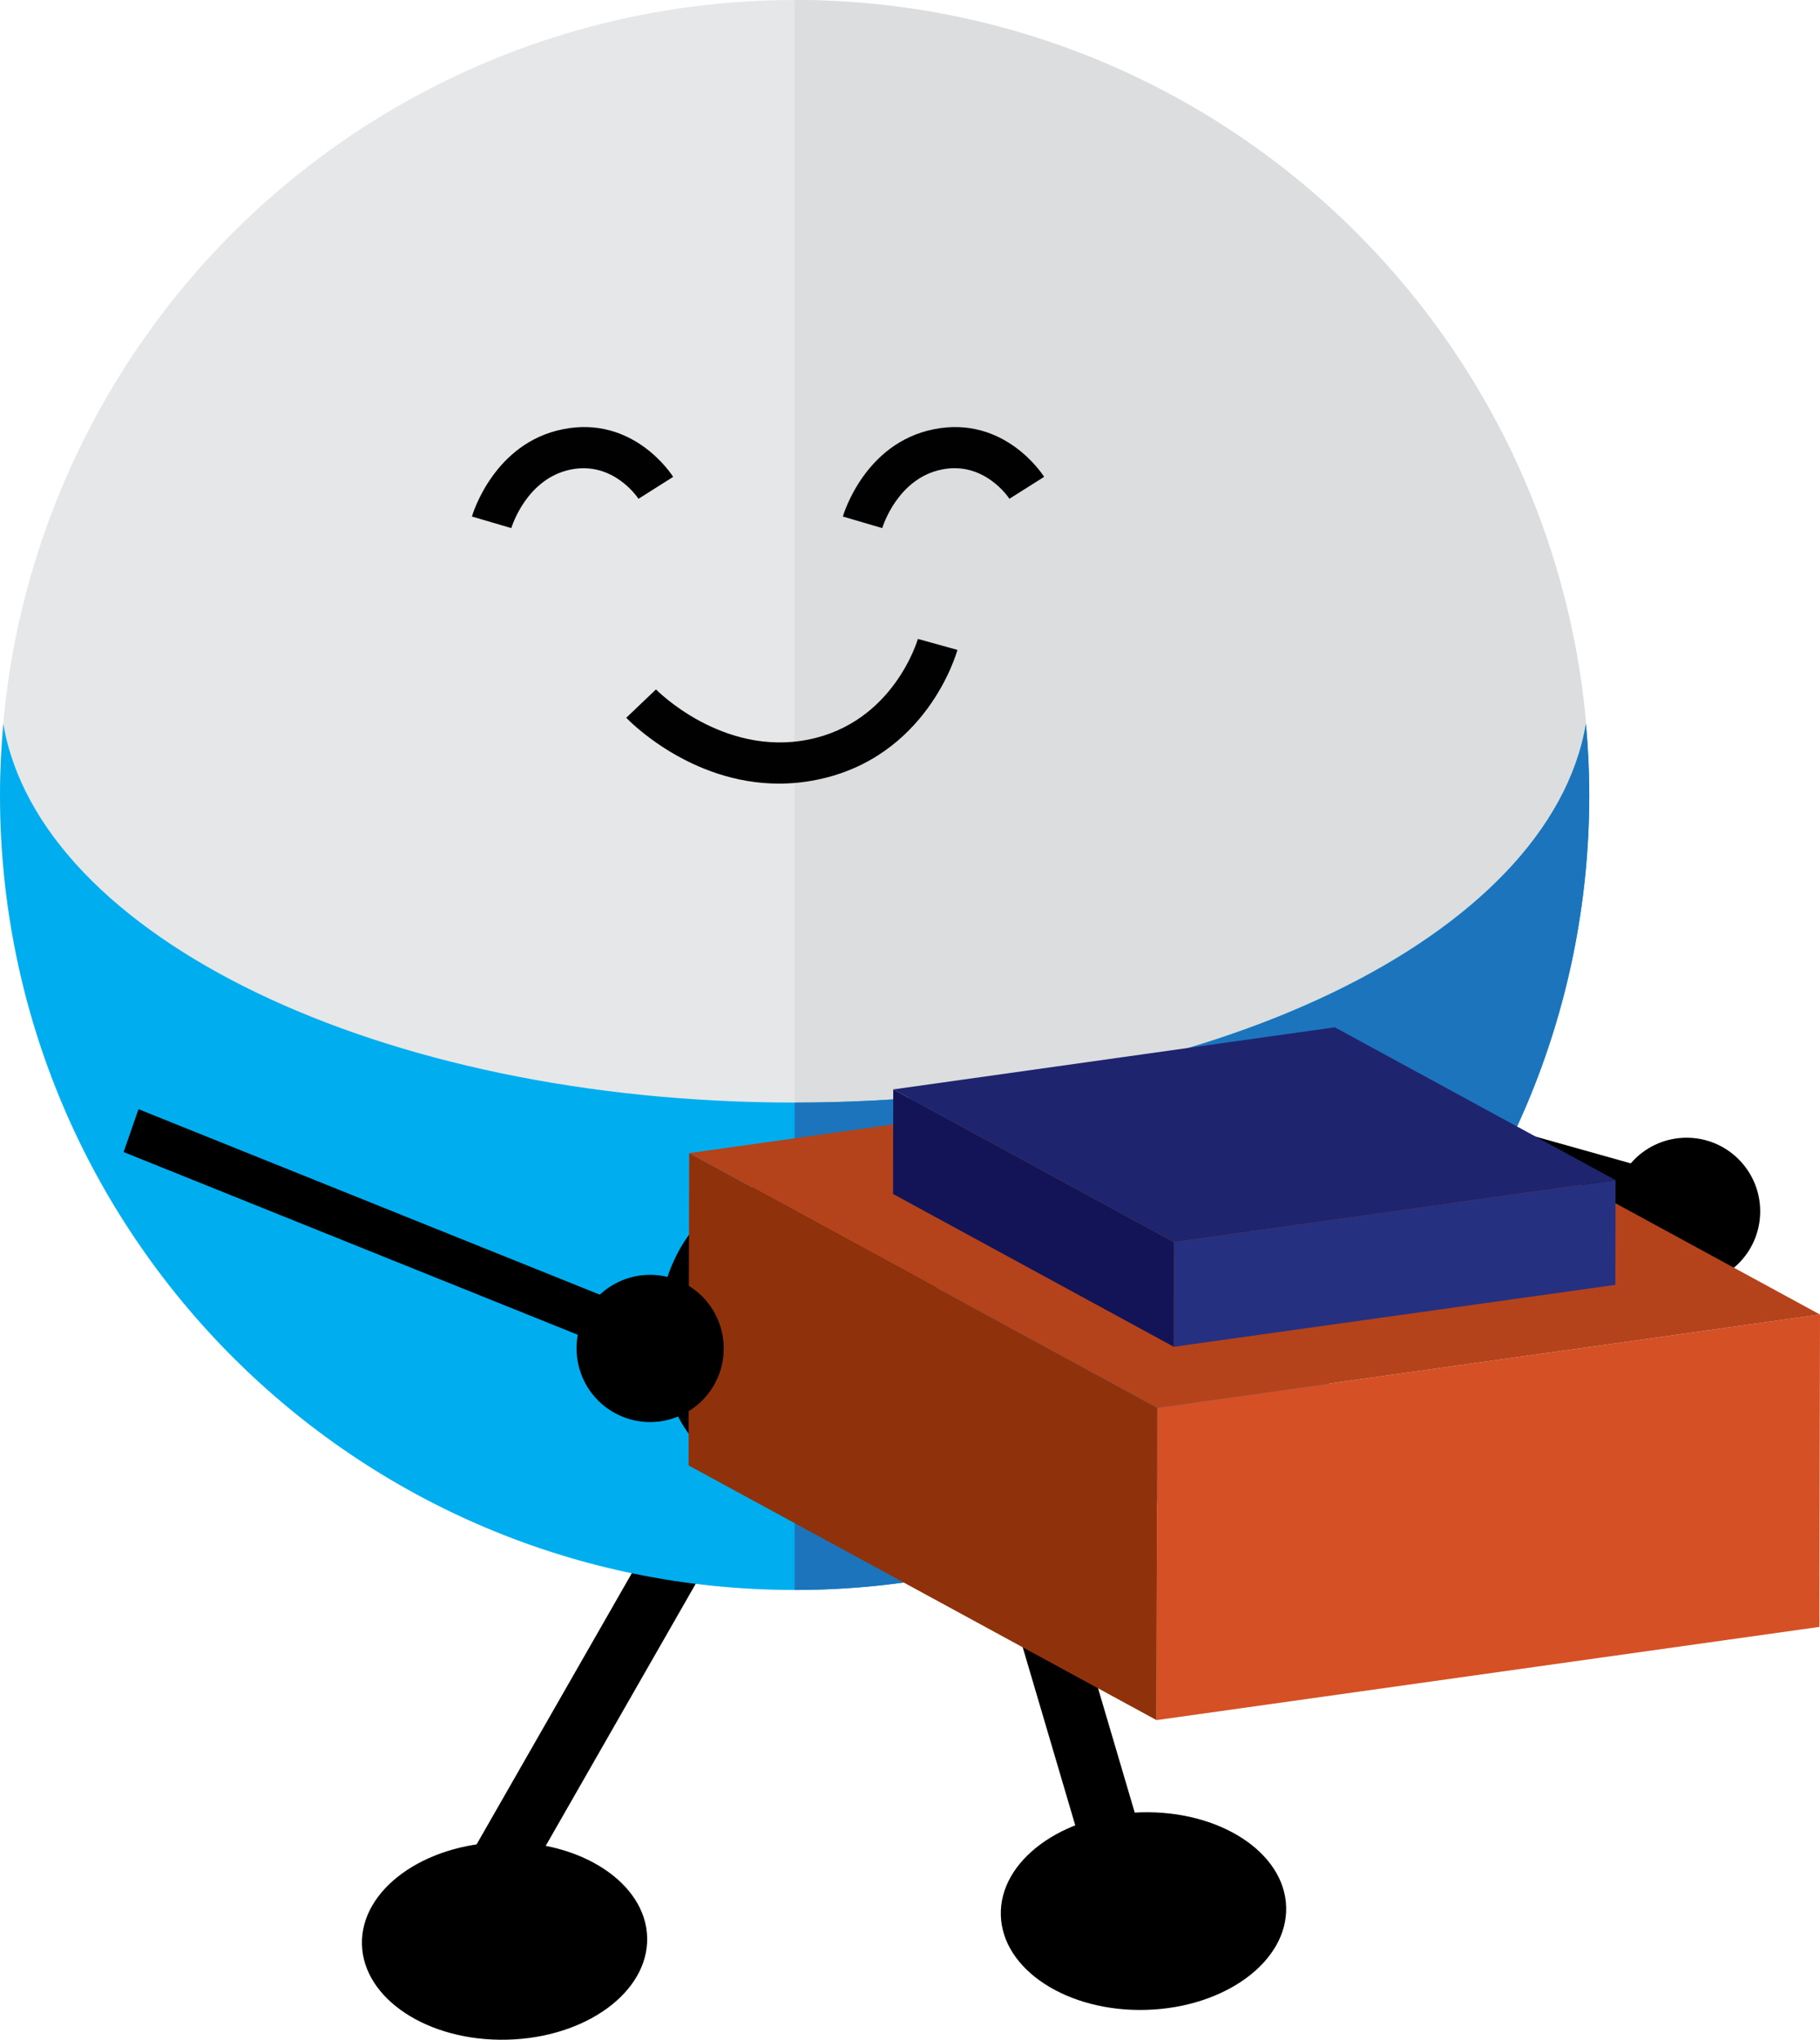 <?xml version="1.0" encoding="utf-8"?>
<!-- Generator: Adobe Illustrator 15.0.0, SVG Export Plug-In . SVG Version: 6.00 Build 0)  -->
<!DOCTYPE svg PUBLIC "-//W3C//DTD SVG 1.1//EN" "http://www.w3.org/Graphics/SVG/1.1/DTD/svg11.dtd">
<svg version="1.1" id="Layer_1" xmlns="http://www.w3.org/2000/svg" xmlns:xlink="http://www.w3.org/1999/xlink" x="0px" y="0px"
	 width="88.651px" height="99.312px" viewBox="0 0 88.651 99.312" enable-background="new 0 0 88.651 99.312" xml:space="preserve">
<g>
	<g>
		<g>
			<circle cx="82.153" cy="58.979" r="3.585"/>
		</g>
	</g>
	<g>
		<polygon points="56.118,50.093 55.622,52.249 79.96,59.087 80.456,56.93 		"/>
	</g>
</g>
<g>
	<circle fill="#E6E7E8" cx="38.706" cy="38.706" r="38.706"/>
</g>
<g>
	<path fill="#DCDDDE" d="M38.705,0c21.378,0,38.707,17.329,38.707,38.706c0,21.376-17.329,38.707-38.707,38.707"/>
</g>
<g>
	<rect x="26.468" y="75.134" transform="matrix(-0.868 -0.497 0.497 -0.868 10.078 171.973)" width="2.956" height="19.021"/>
</g>
<g>
	<rect x="48.748" y="59.03" transform="matrix(-0.959 0.283 -0.283 -0.959 120.046 135.537)" width="2.955" height="34.833"/>
</g>
<g>
	<g>
		<path fill="#00AEEF" d="M38.705,53.682c-20.209,0-36.791-8.103-38.543-18.437C0.061,36.386,0,37.539,0,38.706
			c0,21.376,17.328,38.707,38.705,38.707c21.378,0,38.707-17.33,38.707-38.707c0-1.167-0.061-2.32-0.162-3.461
			C75.498,45.579,58.915,53.682,38.705,53.682z"/>
	</g>
</g>
<g>
	<g>
		<path fill="#1C75BC" d="M38.705,77.413c21.378,0,38.707-17.33,38.707-38.707c0-1.167-0.061-2.32-0.162-3.461
			c-1.752,10.334-18.335,18.437-38.545,18.437"/>
	</g>
</g>
<g>
	<g>
		<path d="M36.558,66.684c0.351,1.846,2.279,2.533,4.379,2.305c1.537-0.168,2.756-0.51,3.926-1.025l0.924,2.979
			c-1.414,0.754-3.185,1.244-5.136,1.457c-4.907,0.535-8.024-1.996-8.519-6.518c-0.398-3.666,1.437-7.965,6.462-8.512
			c4.671-0.51,6.839,2.934,7.229,6.51c0.084,0.77,0.07,1.459,0.045,1.789L36.558,66.684z M41.514,63.034
			c-0.12-1.094-0.792-2.875-2.861-2.65c-1.892,0.207-2.474,2.006-2.46,3.23L41.514,63.034z"/>
	</g>
	<g>
		<path d="M50.905,55.565l0.19,1.74l-4.514,0.492l-0.19-1.74L50.905,55.565z"/>
	</g>
</g>
<g>
	<path d="M17.63,94.667c0.062,2.656,3.223,4.734,7.059,4.643c3.837-0.088,6.898-2.314,6.834-4.972
		c-0.062-2.653-3.223-4.733-7.06-4.644C20.626,89.785,17.566,92.01,17.63,94.667z"/>
</g>
<g>
	<ellipse transform="matrix(-1 0.03 -0.03 -1 114.183 184.49)" cx="55.691" cy="93.112" rx="6.949" ry="4.809"/>
</g>
<g>
	<path fill="#010101" d="M37.944,38.153c-4.329,0-7.299-3.058-7.44-3.206l1.448-1.38c0.03,0.031,3.224,3.277,7.417,2.444
		c4.164-0.831,5.329-4.863,5.34-4.903l1.927,0.535c-0.06,0.214-1.519,5.261-6.876,6.329C39.133,38.098,38.526,38.153,37.944,38.153z
		"/>
</g>
<g>
	<path fill="#010101" d="M24.906,25.713l-1.919-0.564c0.042-0.146,1.08-3.581,4.431-4.25c3.431-0.689,5.294,2.196,5.372,2.319
		l-1.69,1.068c-0.046-0.07-1.227-1.836-3.29-1.426C25.66,23.29,24.936,25.615,24.906,25.713z"/>
</g>
<g>
	<g>
		<path fill="#010101" d="M42.974,25.713l-1.919-0.564c0.042-0.146,1.08-3.581,4.432-4.25c3.429-0.687,5.294,2.195,5.372,2.318
			l-1.691,1.068c-0.045-0.07-1.227-1.84-3.29-1.426C43.728,23.29,43.003,25.615,42.974,25.713z"/>
	</g>
</g>
<g>
	<g enable-background="new    ">
		<g>
			<g>
				<polygon fill="#D55024" points="88.651,64.004 88.623,79.211 56.333,83.75 56.361,68.542 				"/>
			</g>
		</g>
		<g>
			<g>
				<polygon fill="#8F320B" points="56.333,83.75 33.54,71.35 33.568,56.143 56.361,68.542 				"/>
			</g>
		</g>
		<g>
			<g>
				<polygon fill="#B4431B" points="56.361,68.542 33.568,56.143 65.858,51.605 88.651,64.004 				"/>
			</g>
		</g>
	</g>
</g>
<g>
	<g>
		<g>
			<path d="M34.931,67.139c-0.822,1.802-2.947,2.598-4.75,1.776c-1.799-0.821-2.596-2.946-1.776-4.749
				c0.822-1.799,2.946-2.594,4.748-1.772C34.955,63.213,35.751,65.338,34.931,67.139z"/>
		</g>
	</g>
	<g>
		<polygon points="6.746,54.004 6.021,56.092 29.477,65.524 30.203,63.432 		"/>
	</g>
</g>
<g>
	<g enable-background="new    ">
		<g>
			<g>
				<polygon fill="#263081" points="78.693,57.458 78.684,62.558 57.176,65.573 57.185,60.481 				"/>
			</g>
		</g>
		<g>
			<g>
				<polygon fill="#121457" points="57.176,65.573 43.5,58.133 43.509,53.042 57.185,60.481 				"/>
			</g>
		</g>
		<g>
			<g>
				<polygon fill="#1E256E" points="57.185,60.481 43.509,53.042 65.017,50.018 78.693,57.458 				"/>
			</g>
		</g>
	</g>
</g>
</svg>
